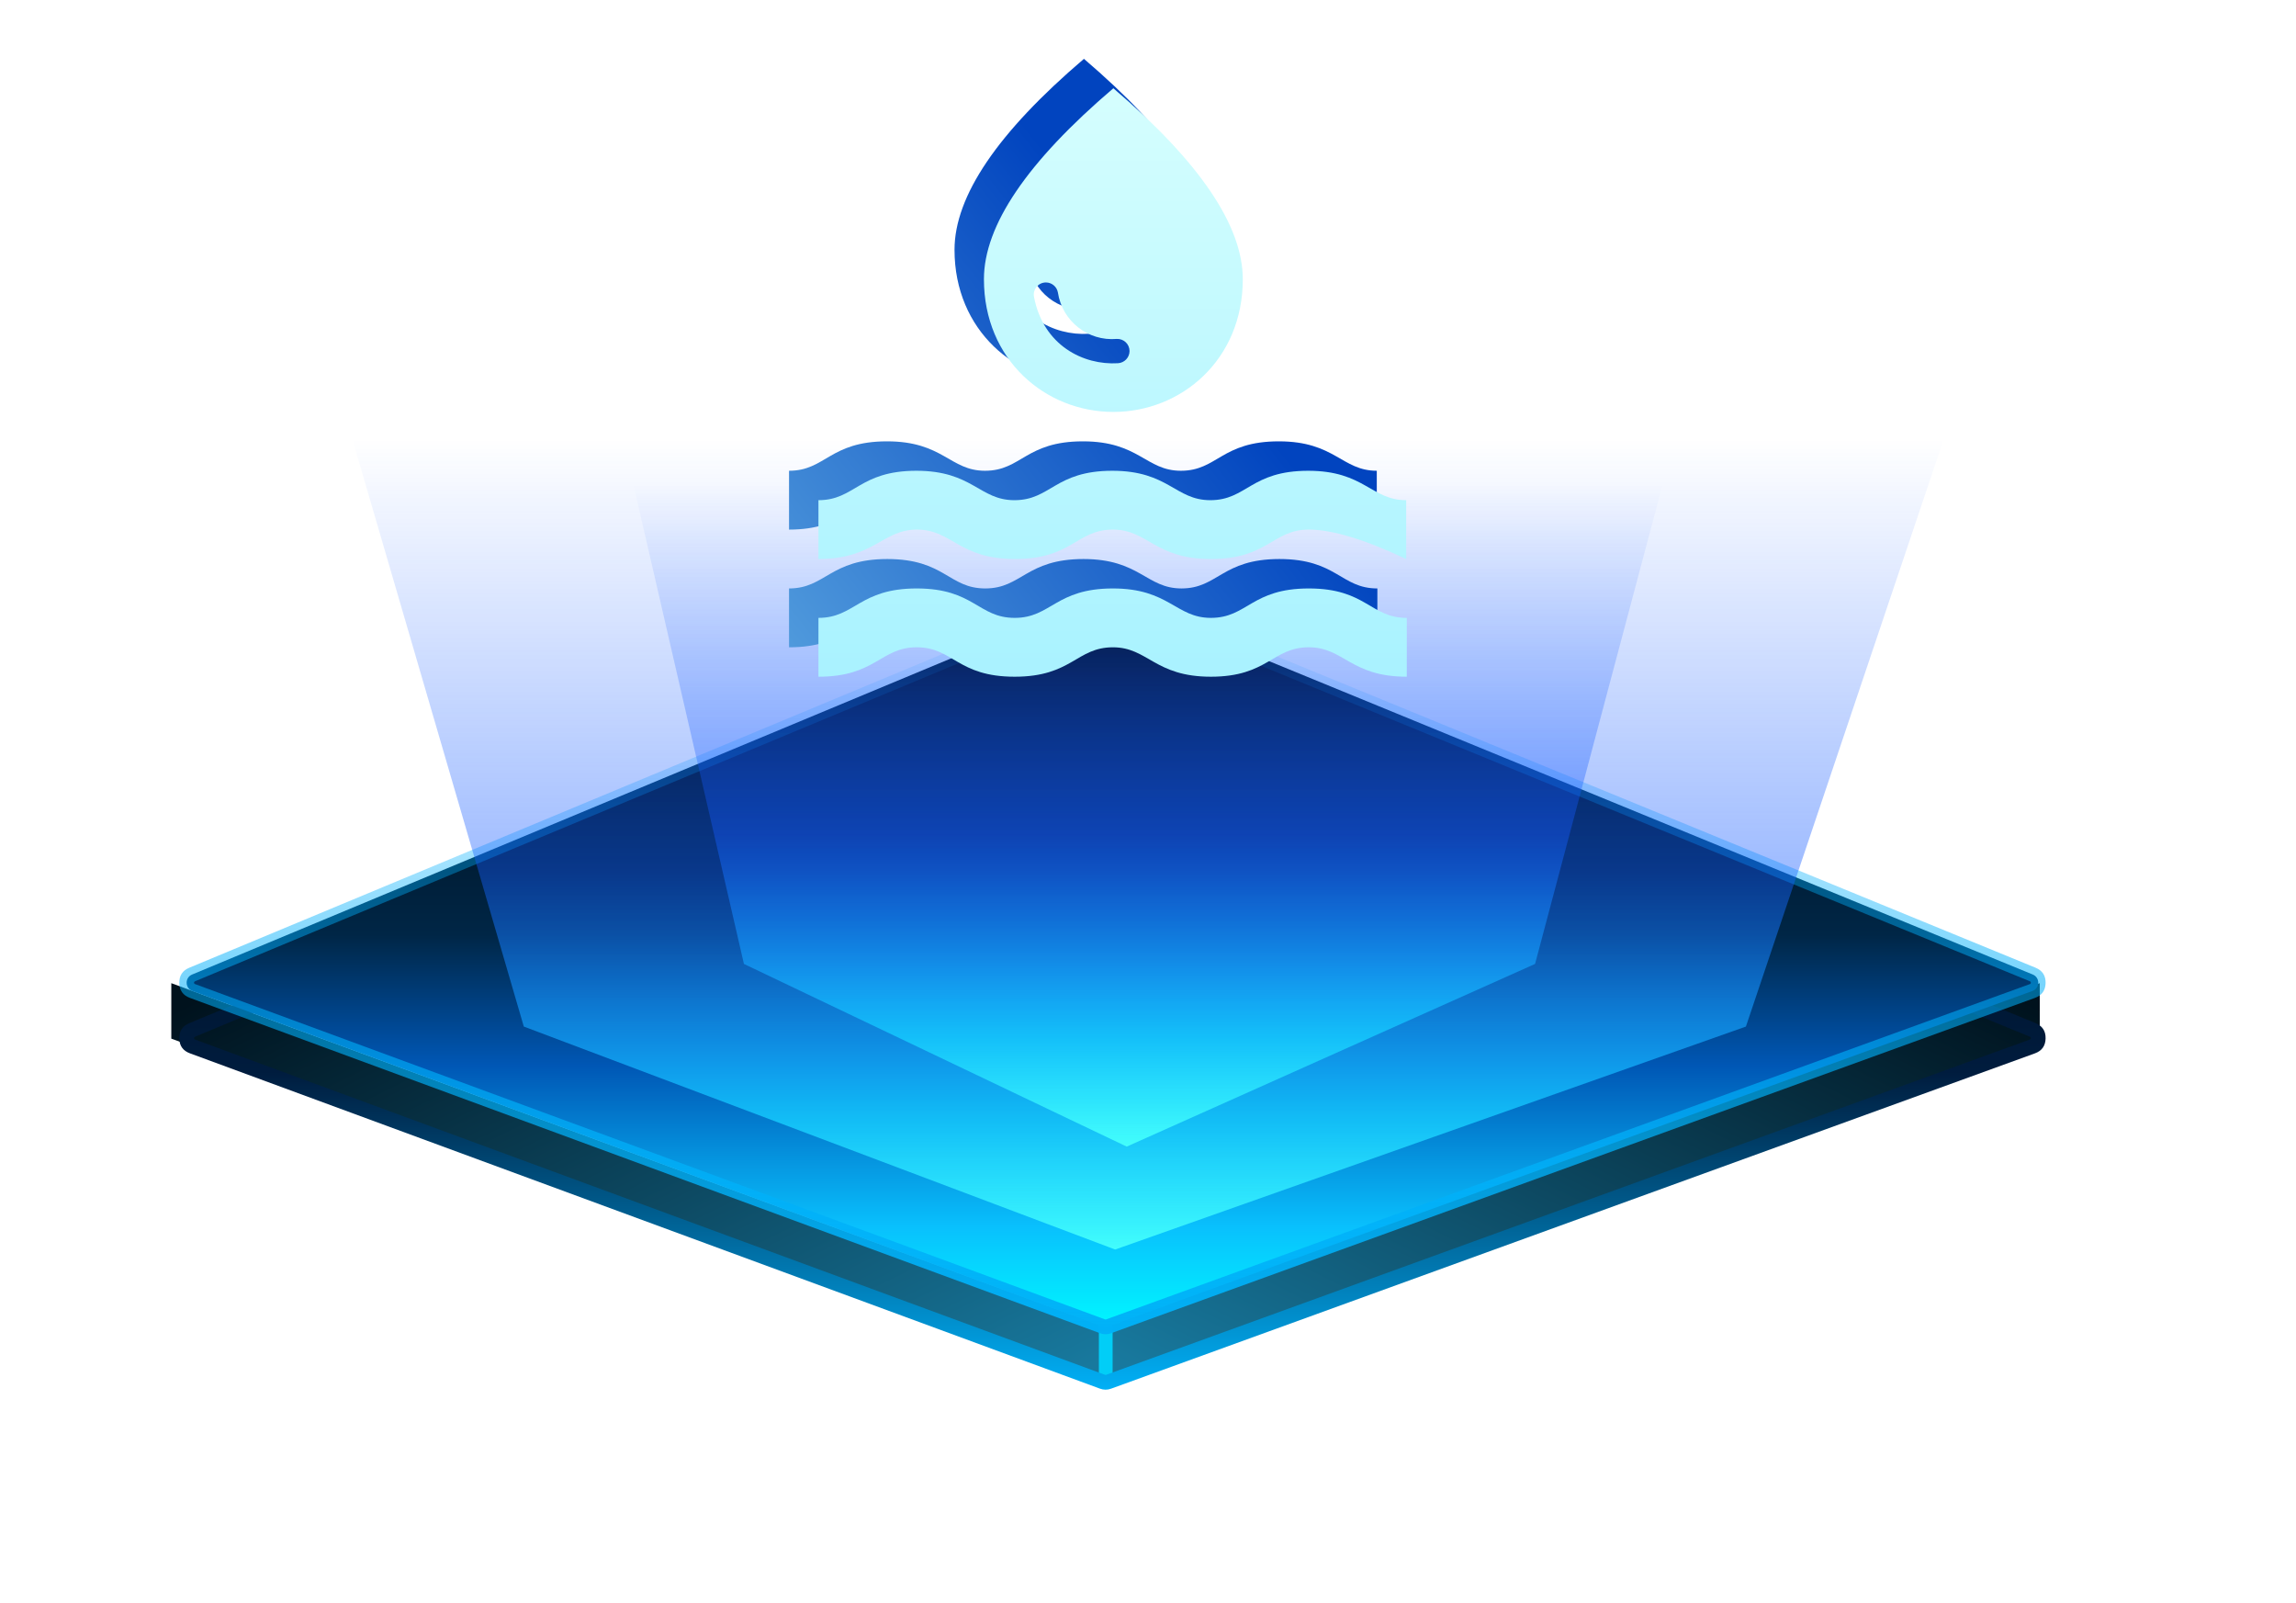 <svg xmlns="http://www.w3.org/2000/svg" xmlns:xlink="http://www.w3.org/1999/xlink" fill="none" version="1.1" width="97.568" height="68.085" viewBox="0 0 97.568 68.085"><defs><linearGradient x1="1" y1="0.065" x2="0" y2="0.925" id="master_svg0_542_029486"><stop offset="0%" stop-color="#00121D" stop-opacity="1"/><stop offset="100%" stop-color="#18799E" stop-opacity="1"/></linearGradient><linearGradient x1="1" y1="0.065" x2="0" y2="0.925" id="master_svg1_542_029469"><stop offset="0%" stop-color="#18799E" stop-opacity="1"/><stop offset="100%" stop-color="#00121D" stop-opacity="1"/></linearGradient><linearGradient x1="0.5" y1="-0.079" x2="0.5" y2="1" id="master_svg2_542_029477"><stop offset="0%" stop-color="#000000" stop-opacity="1"/><stop offset="60.57%" stop-color="#001C3E" stop-opacity="1"/><stop offset="100%" stop-color="#01B1F7" stop-opacity="1"/></linearGradient><linearGradient x1="0.5" y1="0" x2="0.5" y2="1" id="master_svg3_542_029481"><stop offset="2.143%" stop-color="#000000" stop-opacity="1"/><stop offset="46.429%" stop-color="#002646" stop-opacity="1"/><stop offset="64.286%" stop-color="#0057B5" stop-opacity="1"/><stop offset="86.179%" stop-color="#09C0FD" stop-opacity="1"/><stop offset="100%" stop-color="#00F7FF" stop-opacity="1"/></linearGradient><linearGradient x1="0.5" y1="0" x2="0.5" y2="1" id="master_svg4_542_029483"><stop offset="0%" stop-color="#00AEFF" stop-opacity="0"/><stop offset="100%" stop-color="#01B1F7" stop-opacity="1"/></linearGradient><filter id="master_svg5_1010_020714" filterUnits="objectBoundingBox" color-interpolation-filters="sRGB" x="-20" y="-12.5" width="107.568" height="74.335"><feFlood flood-opacity="0" result="BackgroundImageFix"/><feColorMatrix in="SourceAlpha" type="matrix" values="0 0 0 0 0 0 0 0 0 0 0 0 0 0 0 0 0 0 127 0"/><feOffset dy="7.5" dx="0"/><feGaussianBlur stdDeviation="5"/><feColorMatrix type="matrix" values="0 0 0 0 0 0 0 0 0 0 0 0 0 0 0 0 0 0 0.3 0"/><feBlend mode="normal" in2="BackgroundImageFix" result="effect1_dropShadow"/><feBlend mode="normal" in="SourceGraphic" in2="effect1_dropShadow" result="shape"/></filter><linearGradient x1="0.5" y1="0" x2="0.5" y2="1" id="master_svg6_542_029472"><stop offset="0%" stop-color="#155BFF" stop-opacity="0"/><stop offset="52.857%" stop-color="#155BFF" stop-opacity="0.41"/><stop offset="83.571%" stop-color="#15CCFF" stop-opacity="0.81"/><stop offset="100%" stop-color="#43FEFC" stop-opacity="1"/></linearGradient><filter id="master_svg7_1010_020720" filterUnits="objectBoundingBox" color-interpolation-filters="sRGB" x="-20" y="-12.5" width="83.74" height="68.134"><feFlood flood-opacity="0" result="BackgroundImageFix"/><feColorMatrix in="SourceAlpha" type="matrix" values="0 0 0 0 0 0 0 0 0 0 0 0 0 0 0 0 0 0 127 0"/><feOffset dy="7.5" dx="0"/><feGaussianBlur stdDeviation="5"/><feColorMatrix type="matrix" values="0 0 0 0 0 0 0 0 0 0 0 0 0 0 0 0 0 0 0.3 0"/><feBlend mode="normal" in2="BackgroundImageFix" result="effect1_dropShadow"/><feBlend mode="normal" in="SourceGraphic" in2="effect1_dropShadow" result="shape"/></filter><linearGradient x1="0.5" y1="0" x2="0.5" y2="1" id="master_svg8_542_029472"><stop offset="0%" stop-color="#155BFF" stop-opacity="0"/><stop offset="52.857%" stop-color="#155BFF" stop-opacity="0.41"/><stop offset="83.571%" stop-color="#15CCFF" stop-opacity="0.81"/><stop offset="100%" stop-color="#43FEFC" stop-opacity="1"/></linearGradient><clipPath id="master_svg9_1010_022900"><rect x="31.03" y="0" width="30" height="30" rx="0"/></clipPath><linearGradient x1="0.451" y1="0.175" x2="-1.027" y2="1.341" id="master_svga_542_023732"><stop offset="0%" stop-color="#0144BF" stop-opacity="1"/><stop offset="100%" stop-color="#ACFFFE" stop-opacity="1"/></linearGradient><clipPath id="master_svgb_1010_022901"><rect x="32.28" y="1.25" width="30" height="30" rx="0"/></clipPath><linearGradient x1="0.5" y1="0" x2="0.5" y2="1" id="master_svgc_542_023735"><stop offset="0%" stop-color="#D5FEFE" stop-opacity="1"/><stop offset="100%" stop-color="#A9F2FF" stop-opacity="1"/></linearGradient></defs><g><g><g><path d="M46.979,56.394L46.979,58.75L86.679,44.126L86.679,41.77L46.979,56.394Z" fill="url(#master_svg0_542_029486)" fill-opacity="1"/></g><g transform="matrix(1,0,0,-1,0,117.5)"><path d="M7.28,73.374L7.28,75.73L46.979,61.106L46.979,58.75L7.28,73.374Z" fill="url(#master_svg1_542_029469)" fill-opacity="1"/></g><g><rect x="46.696" y="56.117" width="0.584" height="2.543" rx="0" fill="#01CEF7" fill-opacity="1"/></g><g><path d="M47.241,27.364Q46.979,27.256,46.716,27.365L8.043,43.47Q7.61,43.65,7.62,44.119Q7.629,44.587,8.069,44.749L46.743,58.996Q46.979,59.083,47.215,58.997L86.474,44.751Q86.917,44.59,86.927,44.118Q86.937,43.647,86.501,43.468L47.241,27.364ZM8.283,44.047L46.956,27.942Q46.98,27.932,47.004,27.942L86.264,44.046Q86.303,44.063,86.302,44.106Q86.301,44.148,86.261,44.163L47.002,58.409Q46.98,58.417,46.959,58.409L8.285,44.163Q8.245,44.148,8.244,44.106Q8.244,44.063,8.283,44.047Z" fill-rule="evenodd" fill="url(#master_svg2_542_029477)" fill-opacity="1"/></g><g><path d="M8.163,41.403C7.848,41.534,7.857,41.983,8.177,42.101L46.851,56.347C46.934,56.378,47.025,56.378,47.108,56.348L86.368,42.101C86.69,41.984,86.699,41.532,86.382,41.402L47.123,25.297C47.031,25.26,46.928,25.26,46.836,25.298L8.163,41.403Z" fill="url(#master_svg3_542_029481)" fill-opacity="1"/><path d="M47.241,25.008Q46.979,24.9,46.716,25.01L8.043,41.114Q7.61,41.294,7.62,41.763Q7.629,42.232,8.069,42.394L46.743,56.64Q46.979,56.727,47.215,56.641L86.474,42.395Q86.917,42.234,86.927,41.763Q86.937,41.292,86.501,41.113L47.241,25.008ZM8.283,41.691L46.956,25.586Q46.98,25.577,47.004,25.586L86.264,41.691Q86.303,41.707,86.302,41.75Q86.301,41.793,86.261,41.808L47.002,56.054Q46.98,56.062,46.959,56.054L8.285,41.807Q8.245,41.793,8.244,41.75Q8.244,41.708,8.283,41.691Z" fill-rule="evenodd" fill="url(#master_svg4_542_029483)" fill-opacity="1"/></g><g filter="url(#master_svg5_1010_020714)"><path d="M15,11.25L22.259,36.113L47.388,45.585L74.192,36.113L82.568,11.25L15,11.25Z" fill="url(#master_svg6_542_029472)" fill-opacity="1"/></g><g filter="url(#master_svg7_1010_020720)"><path d="M26.914,13.079L31.613,33.452L47.88,41.213L65.232,33.452L70.654,13.079L26.914,13.079Z" fill="url(#master_svg8_542_029472)" fill-opacity="1"/></g></g><g><g clip-path="url(#master_svg9_1010_022900)"><g><path d="M54.368,26.25C52.818,26.25,52.631,27.5,50.205,27.5C47.818,27.5,47.53,26.25,46.043,26.25C44.493,26.25,44.305,27.5,41.868,27.5C39.43,27.5,39.255,26.25,37.705,26.25C36.168,26.25,35.968,27.5,33.53,27.5L33.53,25C35.08,25,35.268,23.75,37.705,23.75C40.143,23.75,40.318,25,41.868,25C43.418,25,43.605,23.75,46.043,23.75C48.43,23.75,48.718,25,50.205,25C51.756,25,51.931,23.75,54.368,23.75C56.806,23.75,56.98,25,58.531,25L58.531,27.5C56.143,27.5,55.856,26.25,54.368,26.25ZM58.506,22.5Q55.856,21.25,54.368,21.25C52.818,21.25,52.643,22.5,50.205,22.5C47.818,22.5,47.53,21.25,46.043,21.25C44.493,21.25,44.318,22.5,41.881,22.5C39.493,22.5,39.205,21.25,37.718,21.25C36.243,21.25,35.905,22.5,33.53,22.5L33.53,20C35.081,20,35.256,18.75,37.693,18.75C40.081,18.75,40.368,20,41.856,20C43.406,20,43.581,18.75,46.018,18.75C48.406,18.75,48.693,20,50.181,20C51.731,20,51.906,18.75,54.343,18.75C56.731,18.75,57.018,20,58.506,20L58.506,22.5L58.506,22.5ZM40.562,10.613Q40.562,7.188,46.062,2.5Q51.559,7.193,51.562,10.613C51.562,14.036,48.95,16.25,46.062,16.25C43.174,16.25,40.562,14.036,40.562,10.613ZM42.687,11.348C43.078,13.432,44.79,14.27,46.255,14.181C46.531,14.167,46.748,13.941,46.75,13.665C46.749,13.37,46.502,13.135,46.207,13.149C44.983,13.255,43.888,12.391,43.705,11.176C43.661,10.93,43.446,10.75,43.196,10.75C42.878,10.75,42.636,11.035,42.687,11.348Z" fill="url(#master_svga_542_023732)" fill-opacity="1"/></g></g><g clip-path="url(#master_svgb_1010_022901)"><g><path d="M55.618,27.5C54.068,27.5,53.881,28.75,51.455,28.75C49.068,28.75,48.78,27.5,47.293,27.5C45.743,27.5,45.555,28.75,43.118,28.75C40.68,28.75,40.505,27.5,38.955,27.5C37.418,27.5,37.218,28.75,34.78,28.75L34.78,26.25C36.33,26.25,36.518,25,38.955,25C41.393,25,41.568,26.25,43.118,26.25C44.668,26.25,44.855,25,47.293,25C49.68,25,49.968,26.25,51.455,26.25C53.006,26.25,53.181,25,55.618,25C58.056,25,58.23,26.25,59.781,26.25L59.781,28.75C57.393,28.75,57.106,27.5,55.618,27.5ZM59.756,23.75Q57.106,22.5,55.618,22.5C54.068,22.5,53.893,23.75,51.455,23.75C49.068,23.75,48.78,22.5,47.293,22.5C45.743,22.5,45.568,23.75,43.131,23.75C40.743,23.75,40.455,22.5,38.968,22.5C37.493,22.5,37.155,23.75,34.78,23.75L34.78,21.25C36.331,21.25,36.506,20,38.943,20C41.331,20,41.618,21.25,43.106,21.25C44.656,21.25,44.831,20,47.268,20C49.656,20,49.943,21.25,51.431,21.25C52.981,21.25,53.156,20,55.593,20C57.981,20,58.268,21.25,59.756,21.25L59.756,23.75L59.756,23.75ZM41.812,11.863Q41.812,8.438,47.312,3.75Q52.809,8.443,52.812,11.863C52.812,15.286,50.2,17.5,47.312,17.5C44.424,17.5,41.812,15.286,41.812,11.863ZM43.937,12.598C44.328,14.682,46.04,15.52,47.505,15.431C47.781,15.417,47.998,15.191,48,14.915C47.999,14.62,47.752,14.385,47.457,14.399C46.233,14.505,45.138,13.641,44.955,12.426C44.911,12.18,44.696,12,44.446,12C44.128,12,43.886,12.285,43.937,12.598Z" fill="url(#master_svgc_542_023735)" fill-opacity="1"/></g></g></g></g></svg>